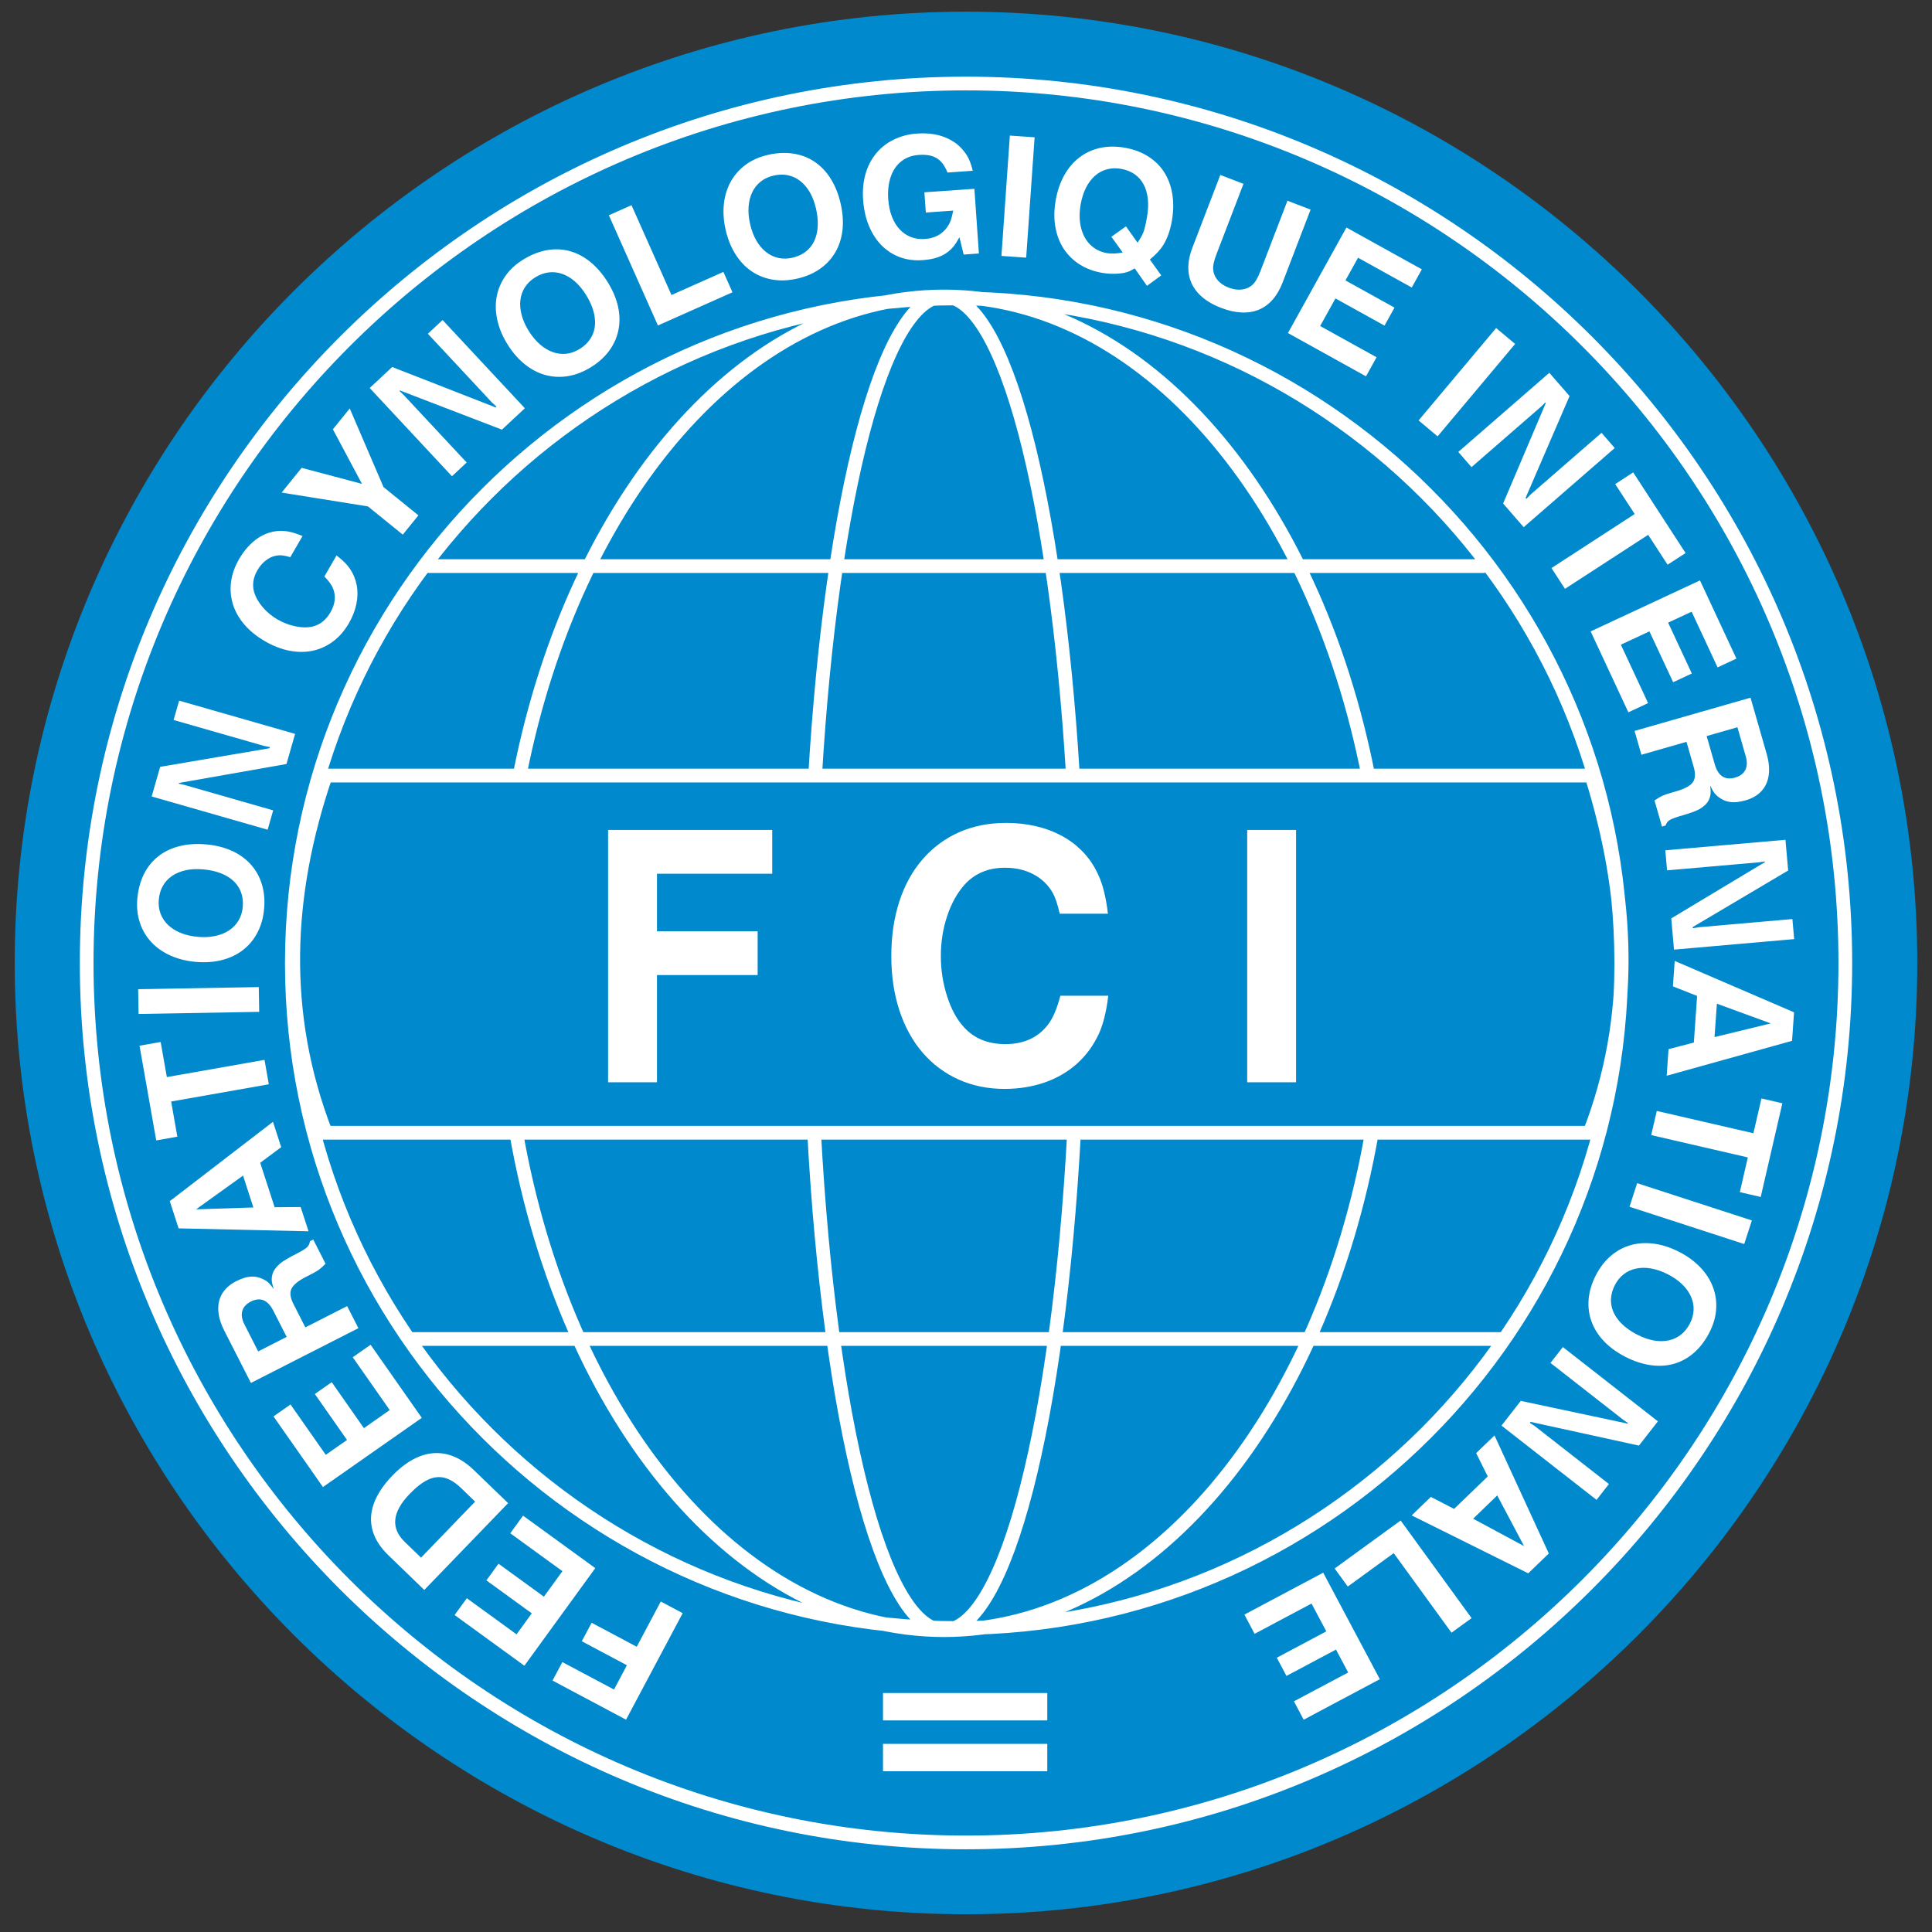 <?xml version="1.0" encoding="UTF-8"?>
<!DOCTYPE svg PUBLIC "-//W3C//DTD SVG 1.1//EN" "http://www.w3.org/Graphics/SVG/1.1/DTD/svg11.dtd">
<!-- Creator: CorelDRAW -->
<svg xmlns="http://www.w3.org/2000/svg" xml:space="preserve" width="210mm" height="210mm" style="shape-rendering:geometricPrecision; text-rendering:geometricPrecision; image-rendering:optimizeQuality; fill-rule:evenodd; clip-rule:evenodd"
viewBox="0 0 210 210"
 xmlns:xlink="http://www.w3.org/1999/xlink">
 <rect x="0" y="0" width="210" height="210" fill="#333333" stroke="none"/>
 <defs>
  <style type="text/css">
   <![CDATA[
    .str0 {stroke:white;stroke-width:1.491}
    .fil2 {fill:none}
    .fil0 {fill:#0089CC}
    .fil1 {fill:white}
   ]]>
  </style>
 </defs>
 <g id="Слой_x0020_1">
  <path class="fil0" d="M105 1.27c56.951,0 103.4,46.449 103.4,103.401 0,56.95 -46.45,103.4 -103.4,103.4 -56.951,0 -103.4,-46.449 -103.4,-103.4 0,-56.951 46.45,-103.401 103.4,-103.401l0 0z"/>
  <path class="fil1" d="M66.096 117.637l0 -27.427 17.841 0 0 4.761 -12.527 0 0 6.254 10.942 0 0 4.761 -10.942 0 0 11.651 -5.314 0zm49.092 -18.323c-0.221,-0.984 -0.473,-1.739 -0.754,-2.254 -0.501,-0.877 -1.201,-1.554 -2.111,-2.031 -0.903,-0.476 -1.932,-0.71 -3.091,-0.71 -1.802,0 -3.262,0.609 -4.38,1.833 -0.815,0.915 -1.449,2.057 -1.903,3.429 -0.455,1.372 -0.683,2.82 -0.683,4.336 0,1.523 0.228,2.984 0.683,4.381 0.449,1.404 1.059,2.52 1.831,3.359 1.118,1.226 2.613,1.834 4.486,1.834 2.028,0 3.585,-0.711 4.661,-2.14 0.521,-0.672 0.965,-1.72 1.332,-3.121l5.207 0c-0.21,1.737 -0.556,3.134 -1.047,4.188 -0.588,1.249 -1.377,2.324 -2.369,3.213 -1,0.887 -2.166,1.569 -3.505,2.031 -1.347,0.462 -2.794,0.698 -4.349,0.698 -1.82,0 -3.482,-0.341 -5.002,-1.02 -1.519,-0.689 -2.831,-1.665 -3.92,-2.934 -1.094,-1.276 -1.932,-2.806 -2.518,-4.591 -0.581,-1.784 -0.874,-3.751 -0.874,-5.898 0,-2.17 0.293,-4.146 0.874,-5.935 0.586,-1.791 1.429,-3.321 2.536,-4.59 1.1,-1.27 2.422,-2.248 3.954,-2.928 1.538,-0.679 3.243,-1.016 5.12,-1.016 1.103,0 2.15,0.114 3.143,0.336 0.999,0.222 1.925,0.558 2.776,1.003 0.858,0.445 1.584,0.978 2.202,1.588 0.807,0.781 1.44,1.696 1.902,2.742 0.478,1.01 0.825,2.407 1.04,4.197l-5.241 0zm20.377 18.323l0 -27.427 5.312 0 0 27.427 -5.312 0z"/>
  <path class="fil2 str0" d="M35.408 84.3l137.576 0c4.111,13.164 4.715,26.143 -0.195,38.825l-137.381 0c-5.013,-12.956 -4.407,-25.912 0,-38.825l0 0zm53.196 -0.08c1.793,-29.969 7.387,-51.995 13.999,-51.995 6.589,0 12.182,21.924 14.007,51.84m0.133 39.06c-1.67,31.042 -7.386,54.067 -14.139,54.067 -6.762,0 -12.447,-23.08 -14.118,-54.16m60.628 0.093c-5.44,31.061 -24.255,54.067 -46.51,54.067 -22.294,0 -41.092,-23.057 -46.512,-54.16m-11.774 22.51l118.952 0m-117.247 -84.009l115.377 0m-104.871 22.509c5.93,-29.893 24.34,-51.817 46.075,-51.817 21.761,0 40.246,22.047 46.123,52.089m-44.751 -51.876c39.796,0 72.249,32.462 72.249,72.262 0,39.802 -32.453,72.259 -72.249,72.259 -39.794,0 -72.254,-32.457 -72.254,-72.259 0,-39.799 32.46,-72.262 72.254,-72.262l0 0zm1.024 -23.36c52.639,0 95.578,42.941 95.578,95.592 0,52.653 -42.939,95.594 -95.578,95.594 -52.643,0 -95.578,-42.942 -95.578,-95.594 0,-52.651 42.934,-95.592 95.578,-95.592l0 0z"/>
  <polygon class="fil1" points="95.978,184.024 113.834,184.024 113.834,187.001 95.978,187.001 "/>
  <polygon class="fil1" points="95.978,189.551 113.834,189.551 113.834,192.528 95.978,192.528 "/>
  <path class="fil1" d="M74.205 175.344l-6.157 11.577 -7.991 -4.251 1.069 -2.01 5.612 2.984 1.405 -2.639 -4.904 -2.609 1.069 -2.008 4.902 2.607 2.614 -4.918 2.381 1.267zm-17.349 -10.597l7.848 5.703 -7.707 10.607 -7.584 -5.511 1.329 -1.827 5.404 3.926 1.656 -2.282 -4.933 -3.583 1.316 -1.813 4.933 3.586 2.015 -2.774 -5.669 -4.119 1.392 -1.914zm-10.737 8.074l-3.904 -3.771c-0.882,-0.853 -1.455,-1.751 -1.722,-2.705 -0.265,-0.949 -0.217,-1.928 0.15,-2.932 0.364,-1.004 1.032,-2.01 2.001,-3.014 0.978,-1.011 1.974,-1.715 2.987,-2.104 1.016,-0.391 2.021,-0.457 3.016,-0.206 0.998,0.258 1.955,0.83 2.874,1.717l3.708 3.579 -9.109 9.435zm5.525 -9.602l-1.52 -1.468c-0.615,-0.594 -1.216,-0.967 -1.796,-1.118 -0.582,-0.153 -1.185,-0.085 -1.802,0.203 -0.617,0.29 -1.282,0.805 -1.993,1.541 -1.914,1.981 -2.089,3.727 -0.525,5.237l1.754 1.694 5.883 -6.09zm-11.364 -17.052l5.567 7.948 -10.743 7.521 -5.376 -7.678 1.851 -1.296 3.831 5.472 2.309 -1.616 -3.497 -4.994 1.835 -1.288 3.498 4.997 2.806 -1.964 -4.019 -5.742 1.939 -1.358zm-4.894 -8.806c-0.315,0.318 -0.566,0.542 -0.756,0.677 -0.191,0.133 -0.513,0.316 -0.97,0.547l-0.373 0.19c-0.869,0.443 -1.403,0.88 -1.606,1.31 -0.201,0.425 -0.131,0.976 0.213,1.651l1.296 2.545 4.543 -2.314 1.224 2.401 -11.683 5.952 -2.887 -5.664c-0.402,-0.789 -0.622,-1.53 -0.66,-2.225 -0.036,-0.695 0.109,-1.31 0.44,-1.846 0.331,-0.539 0.829,-0.979 1.5,-1.32 0.633,-0.324 1.188,-0.491 1.667,-0.5 0.366,-0.023 0.735,0.05 1.11,0.208 0.276,0.117 0.503,0.244 0.673,0.393 0.173,0.151 0.387,0.396 0.635,0.739 -0.126,-0.382 -0.198,-0.684 -0.214,-0.919 -0.017,-0.233 0.014,-0.485 0.098,-0.755 0.059,-0.185 0.155,-0.365 0.281,-0.533 0.163,-0.21 0.331,-0.389 0.496,-0.533 0.172,-0.146 0.422,-0.318 0.75,-0.51 0.328,-0.19 0.782,-0.439 1.366,-0.736 0.438,-0.234 0.731,-0.43 0.882,-0.586 0.15,-0.155 0.242,-0.361 0.277,-0.622l0.357 -0.18 1.34 2.63zm-4.226 7.953l-1.438 -2.822c-0.611,-1.201 -1.43,-1.539 -2.458,-1.016 -0.499,0.254 -0.808,0.594 -0.931,1.022 -0.12,0.43 -0.043,0.915 0.232,1.454l1.498 2.941 3.098 -1.58zm-11.745 -11.795l-0.962 -2.957 11.217 -8.626 0.894 2.756 -2.282 1.699 1.57 4.832 2.827 -0.023 0.857 2.636 -14.121 -0.318zm1.898 -2.069l6.229 -0.204 -1.125 -3.464 -5.104 3.668zm7.906 -13.593l-10.616 1.873 0.674 3.823 -2.297 0.405 -1.815 -10.294 2.297 -0.405 0.673 3.816 10.616 -1.873 0.468 2.655zm-1.045 -7.873l-13.111 0.229 -0.047 -2.694 13.111 -0.228 0.047 2.693zm-13.248 -12.292c0.089,-0.998 0.324,-1.884 0.71,-2.662 0.384,-0.778 0.902,-1.423 1.55,-1.939 0.651,-0.517 1.414,-0.885 2.296,-1.111 0.88,-0.224 1.852,-0.291 2.906,-0.2 1.045,0.093 1.978,0.324 2.797,0.694 0.825,0.37 1.513,0.867 2.07,1.482 0.553,0.62 0.954,1.332 1.205,2.147 0.249,0.814 0.333,1.702 0.249,2.663 -0.083,0.964 -0.32,1.825 -0.714,2.581 -0.389,0.756 -0.911,1.389 -1.564,1.899 -0.655,0.513 -1.418,0.878 -2.294,1.102 -0.872,0.227 -1.828,0.295 -2.867,0.203 -1.012,-0.088 -1.929,-0.32 -2.76,-0.695 -0.826,-0.374 -1.517,-0.863 -2.08,-1.47 -0.559,-0.608 -0.971,-1.31 -1.232,-2.111 -0.262,-0.796 -0.352,-1.659 -0.272,-2.586l0 0zm6.582 4.14c0.687,0.061 1.318,0.028 1.895,-0.096 0.578,-0.124 1.079,-0.329 1.511,-0.618 0.429,-0.286 0.77,-0.647 1.024,-1.076 0.25,-0.433 0.401,-0.919 0.448,-1.461 0.067,-0.757 -0.061,-1.43 -0.381,-2.016 -0.321,-0.586 -0.817,-1.055 -1.49,-1.411 -0.669,-0.352 -1.482,-0.573 -2.433,-0.656 -0.694,-0.06 -1.32,-0.03 -1.889,0.091 -0.564,0.125 -1.061,0.329 -1.486,0.619 -0.424,0.288 -0.757,0.65 -1.004,1.085 -0.247,0.433 -0.394,0.932 -0.442,1.489 -0.048,0.551 0.014,1.06 0.19,1.526 0.173,0.469 0.448,0.88 0.82,1.234 0.373,0.358 0.837,0.646 1.385,0.869 0.55,0.221 1.168,0.361 1.854,0.42l0 0zm-5.023 -15.259l0.923 -3.22 11.892 -2.023 0.035 -0.127 -0.677 -0.136 -9.79 -2.808 0.604 -2.102 12.604 3.613 -0.938 3.276 -11.692 2.061 -0.021 0.073 0.623 0.136 9.646 2.767 -0.604 2.103 -12.604 -3.614zm15.066 -26.01c-0.464,-0.138 -0.836,-0.206 -1.122,-0.204 -0.493,0.009 -0.949,0.156 -1.375,0.442 -0.426,0.284 -0.785,0.679 -1.079,1.188 -0.457,0.791 -0.574,1.58 -0.356,2.362 0.176,0.577 0.489,1.129 0.941,1.656 0.453,0.528 0.99,0.972 1.619,1.335 0.628,0.363 1.292,0.614 1.988,0.748 0.694,0.138 1.312,0.138 1.854,0 0.789,-0.201 1.421,-0.713 1.897,-1.536 0.514,-0.89 0.615,-1.743 0.296,-2.558 -0.147,-0.391 -0.466,-0.834 -0.955,-1.333l1.319 -2.287c0.672,0.509 1.162,0.996 1.473,1.464 0.369,0.556 0.612,1.161 0.729,1.809 0.115,0.649 0.1,1.325 -0.049,2.025 -0.148,0.704 -0.419,1.396 -0.814,2.077 -0.462,0.801 -1.025,1.45 -1.692,1.954 -0.669,0.504 -1.407,0.846 -2.208,1.022 -0.806,0.176 -1.651,0.176 -2.54,0.007 -0.885,-0.172 -1.775,-0.513 -2.663,-1.026 -0.898,-0.518 -1.641,-1.119 -2.236,-1.802 -0.593,-0.686 -1.011,-1.421 -1.257,-2.211 -0.246,-0.788 -0.316,-1.603 -0.208,-2.438 0.108,-0.837 0.401,-1.667 0.878,-2.493 0.279,-0.482 0.592,-0.916 0.935,-1.298 0.346,-0.386 0.721,-0.714 1.12,-0.981 0.402,-0.27 0.807,-0.461 1.217,-0.586 0.53,-0.167 1.07,-0.228 1.622,-0.179 0.534,0.029 1.201,0.21 1.998,0.544l-1.33 2.302zm12.232 -2.449l-3.792 -3.07 -9.378 -1.502 2.177 -2.691 6.557 1.748 -3.164 -5.936 1.834 -2.265 3.671 8.548 3.791 3.071 -1.696 2.095zm-3.6 -15.937l2.449 -2.285 11.234 4.391 0.096 -0.09 -0.51 -0.466 -6.945 -7.448 1.6 -1.493 8.944 9.59 -2.494 2.325 -11.082 -4.258 -0.056 0.053 0.463 0.438 6.844 7.339 -1.6 1.493 -8.943 -9.59zm16.646 -13.935c0.848,-0.531 1.699,-0.877 2.552,-1.037 0.851,-0.16 1.678,-0.135 2.481,0.071 0.805,0.211 1.558,0.596 2.268,1.166 0.71,0.568 1.347,1.302 1.909,2.2 0.554,0.889 0.933,1.773 1.13,2.65 0.201,0.883 0.217,1.73 0.061,2.545 -0.161,0.814 -0.489,1.564 -0.989,2.255 -0.5,0.689 -1.159,1.291 -1.977,1.802 -0.822,0.512 -1.651,0.841 -2.492,0.984 -0.837,0.143 -1.658,0.107 -2.458,-0.106 -0.802,-0.215 -1.552,-0.604 -2.26,-1.169 -0.705,-0.56 -1.335,-1.283 -1.887,-2.167 -0.538,-0.863 -0.905,-1.736 -1.105,-2.624 -0.199,-0.885 -0.225,-1.731 -0.08,-2.545 0.149,-0.813 0.464,-1.564 0.945,-2.255 0.476,-0.689 1.114,-1.28 1.902,-1.771l0 0zm0.653 7.748c0.365,0.584 0.773,1.067 1.218,1.454 0.446,0.387 0.912,0.664 1.403,0.835 0.487,0.17 0.979,0.225 1.475,0.17 0.497,-0.06 0.975,-0.234 1.435,-0.522 0.646,-0.402 1.107,-0.91 1.382,-1.519 0.275,-0.607 0.353,-1.286 0.231,-2.038 -0.121,-0.745 -0.434,-1.527 -0.942,-2.34 -0.368,-0.589 -0.769,-1.07 -1.209,-1.451 -0.439,-0.377 -0.9,-0.651 -1.388,-0.816 -0.486,-0.165 -0.974,-0.214 -1.472,-0.15 -0.493,0.065 -0.981,0.248 -1.456,0.545 -0.468,0.294 -0.837,0.649 -1.104,1.069 -0.27,0.422 -0.433,0.889 -0.492,1.399 -0.062,0.514 -0.013,1.056 0.14,1.627 0.154,0.575 0.414,1.152 0.779,1.736l0 0zm8.699 -12.59l2.461 -1.096 4.348 9.764 5.641 -2.511 0.985 2.215 -8.102 3.607 -5.333 -11.979zm17.261 -6.559c0.975,-0.226 1.892,-0.275 2.75,-0.149 0.86,0.126 1.633,0.417 2.323,0.874 0.692,0.462 1.279,1.071 1.766,1.842 0.486,0.766 0.851,1.67 1.088,2.701 0.237,1.022 0.305,1.982 0.207,2.874 -0.099,0.899 -0.357,1.707 -0.772,2.425 -0.418,0.718 -0.972,1.321 -1.669,1.811 -0.697,0.49 -1.517,0.844 -2.455,1.06 -0.945,0.219 -1.836,0.258 -2.677,0.119 -0.839,-0.137 -1.603,-0.436 -2.29,-0.899 -0.689,-0.465 -1.272,-1.078 -1.757,-1.841 -0.484,-0.76 -0.845,-1.649 -1.079,-2.663 -0.229,-0.992 -0.292,-1.936 -0.192,-2.841 0.101,-0.901 0.352,-1.709 0.755,-2.432 0.404,-0.719 0.947,-1.327 1.626,-1.825 0.676,-0.495 1.472,-0.847 2.376,-1.055l0 0zm-1.903 7.538c0.155,0.671 0.381,1.262 0.677,1.774 0.294,0.509 0.646,0.923 1.054,1.244 0.405,0.322 0.853,0.533 1.341,0.642 0.489,0.105 0.998,0.097 1.527,-0.026 0.741,-0.172 1.34,-0.5 1.799,-0.986 0.459,-0.486 0.751,-1.102 0.882,-1.852 0.127,-0.746 0.087,-1.587 -0.128,-2.519 -0.157,-0.677 -0.379,-1.263 -0.672,-1.766 -0.293,-0.499 -0.639,-0.909 -1.046,-1.223 -0.406,-0.315 -0.852,-0.518 -1.342,-0.62 -0.488,-0.1 -1.008,-0.085 -1.553,0.041 -0.539,0.125 -1.004,0.34 -1.393,0.651 -0.393,0.31 -0.7,0.698 -0.921,1.162 -0.225,0.466 -0.355,0.996 -0.398,1.585 -0.041,0.593 0.018,1.223 0.173,1.893l0 0zm22.746 1.407c-0.096,0.167 -0.161,0.28 -0.193,0.333 -0.03,0.055 -0.081,0.138 -0.148,0.255 -0.255,0.4 -0.554,0.734 -0.9,1.001 -0.348,0.269 -0.744,0.475 -1.197,0.622 -0.453,0.145 -0.979,0.24 -1.585,0.283 -1.169,0.08 -2.227,-0.136 -3.171,-0.653 -0.947,-0.517 -1.706,-1.287 -2.276,-2.313 -0.571,-1.028 -0.905,-2.225 -1,-3.594 -0.07,-1.006 0.016,-1.939 0.258,-2.792 0.241,-0.852 0.622,-1.594 1.145,-2.233 0.522,-0.64 1.163,-1.144 1.928,-1.52 0.761,-0.374 1.613,-0.594 2.551,-0.661 1.705,-0.118 3.134,0.257 4.283,1.122 0.429,0.338 0.799,0.751 1.11,1.239 0.259,0.421 0.477,0.984 0.647,1.687l-2.745 0.193c-0.204,-0.501 -0.441,-0.897 -0.714,-1.189 -0.276,-0.292 -0.611,-0.495 -1.002,-0.611 -0.394,-0.116 -0.866,-0.154 -1.412,-0.114 -0.734,0.05 -1.363,0.28 -1.888,0.689 -0.525,0.408 -0.908,0.969 -1.153,1.679 -0.246,0.712 -0.339,1.523 -0.275,2.445 0.049,0.692 0.179,1.318 0.391,1.872 0.213,0.55 0.492,1.017 0.843,1.394 0.347,0.378 0.757,0.658 1.224,0.843 0.469,0.184 0.979,0.255 1.538,0.215 1.05,-0.073 1.856,-0.507 2.428,-1.303 0.156,-0.236 0.282,-0.478 0.372,-0.729 0.087,-0.248 0.176,-0.603 0.267,-1.052l-2.979 0.208 -0.155 -2.199 5.435 -0.379 0.49 7.03 -1.656 0.117 -0.46 -1.885zm4.567 2.032l0.915 -13.081 2.69 0.188 -0.915 13.081 -2.69 -0.188zm15.819 3.254l-1.331 -1.9c-0.251,0.147 -0.453,0.254 -0.597,0.321 -0.331,0.142 -0.777,0.228 -1.338,0.258 -0.56,0.028 -1.1,-0.003 -1.628,-0.096 -0.924,-0.164 -1.738,-0.474 -2.449,-0.929 -0.709,-0.457 -1.29,-1.036 -1.734,-1.727 -0.448,-0.7 -0.741,-1.494 -0.889,-2.387 -0.149,-0.891 -0.131,-1.843 0.048,-2.855 0.183,-1.03 0.492,-1.937 0.938,-2.726 0.443,-0.788 0.992,-1.43 1.651,-1.929 0.659,-0.498 1.407,-0.842 2.244,-1.024 0.837,-0.182 1.731,-0.188 2.684,-0.02 0.953,0.167 1.793,0.478 2.513,0.932 0.725,0.456 1.308,1.03 1.756,1.722 0.443,0.696 0.743,1.493 0.887,2.395 0.149,0.898 0.131,1.865 -0.05,2.9 -0.188,1.059 -0.496,1.928 -0.924,2.609 -0.297,0.505 -0.787,1.036 -1.466,1.594l1.235 1.726 -1.551 1.136zm-2.282 -6.467l1.258 1.773c0.311,-0.451 0.526,-0.835 0.642,-1.152 0.121,-0.317 0.247,-0.853 0.38,-1.606 0.128,-0.73 0.16,-1.396 0.096,-1.995 -0.064,-0.601 -0.218,-1.13 -0.462,-1.583 -0.245,-0.454 -0.574,-0.826 -0.984,-1.11 -0.409,-0.283 -0.901,-0.48 -1.472,-0.58 -0.544,-0.096 -1.054,-0.077 -1.536,0.056 -0.485,0.132 -0.919,0.367 -1.299,0.706 -0.384,0.34 -0.707,0.77 -0.972,1.294 -0.261,0.522 -0.453,1.119 -0.574,1.794 -0.16,0.923 -0.153,1.764 0.032,2.522 0.18,0.764 0.516,1.387 1.003,1.871 0.492,0.484 1.098,0.791 1.82,0.919 0.448,0.079 1.017,0.056 1.713,-0.067l-1.232 -1.713 1.587 -1.128zm10.256 -5.589l2.518 0.966 -2.938 7.652c-0.27,0.702 -0.391,1.238 -0.359,1.599 0.021,0.445 0.181,0.844 0.473,1.201 0.295,0.357 0.698,0.631 1.205,0.828 0.716,0.274 1.374,0.299 1.978,0.076 0.225,-0.087 0.418,-0.205 0.585,-0.353 0.165,-0.144 0.323,-0.34 0.467,-0.587 0.144,-0.251 0.288,-0.559 0.43,-0.929l2.938 -7.651 2.515 0.966 -3.041 7.923c-0.286,0.747 -0.649,1.37 -1.084,1.863 -0.437,0.496 -0.937,0.859 -1.502,1.093 -0.565,0.232 -1.196,0.336 -1.887,0.301 -0.691,-0.031 -1.425,-0.196 -2.207,-0.497 -1.05,-0.402 -1.871,-0.922 -2.47,-1.565 -0.595,-0.641 -0.951,-1.387 -1.061,-2.225 -0.112,-0.843 0.021,-1.754 0.398,-2.736l3.041 -7.925zm15.835 21.889l-8.486 -4.704 6.357 -11.471 8.198 4.546 -1.096 1.976 -5.84 -3.238 -1.367 2.466 5.332 2.957 -1.085 1.958 -5.333 -2.956 -1.663 2.997 6.131 3.397 -1.148 2.071zm5.717 4.793l8.428 -10.043 2.065 1.73 -8.429 10.046 -2.065 -1.732zm14.209 -5.176l2.2 2.528 -4.781 11.075 0.087 0.098 0.482 -0.493 7.686 -6.682 1.436 1.652 -9.897 8.603 -2.236 -2.574 4.642 -10.927 -0.051 -0.058 -0.455 0.449 -7.573 6.583 -1.434 -1.652 9.895 -8.604zm0.236 21.223l9.041 -5.872 -2.116 -3.255 1.955 -1.271 5.694 8.767 -1.955 1.27 -2.111 -3.25 -9.043 5.872 -1.466 -2.26zm8.356 15.68l-4.1 -8.793 11.884 -5.542 3.96 8.497 -2.046 0.955 -2.822 -6.053 -2.556 1.192 2.577 5.525 -2.031 0.948 -2.577 -5.527 -3.106 1.448 2.961 6.35 -2.145 1zm2.842 9.582c0.37,-0.251 0.659,-0.422 0.871,-0.518 0.212,-0.096 0.565,-0.213 1.056,-0.353l0.402 -0.116c0.937,-0.269 1.546,-0.595 1.827,-0.978 0.279,-0.381 0.315,-0.934 0.107,-1.659l-0.786 -2.748 -4.902 1.404 -0.743 -2.59 12.604 -3.614 1.754 6.109c0.244,0.854 0.318,1.622 0.221,2.313 -0.096,0.688 -0.357,1.262 -0.782,1.726 -0.43,0.468 -1.002,0.802 -1.727,1.01 -0.682,0.195 -1.26,0.253 -1.731,0.171 -0.363,-0.047 -0.713,-0.187 -1.05,-0.416 -0.251,-0.165 -0.446,-0.335 -0.585,-0.514 -0.142,-0.18 -0.304,-0.463 -0.485,-0.847 0.05,0.4 0.064,0.713 0.036,0.945 -0.027,0.232 -0.107,0.47 -0.24,0.721 -0.093,0.171 -0.221,0.329 -0.377,0.47 -0.199,0.175 -0.4,0.318 -0.59,0.428 -0.197,0.111 -0.473,0.231 -0.832,0.357 -0.359,0.124 -0.853,0.281 -1.482,0.461 -0.476,0.146 -0.798,0.284 -0.979,0.408 -0.176,0.122 -0.307,0.309 -0.389,0.557l-0.387 0.111 -0.814 -2.84zm5.666 -7.001l0.874 3.046c0.37,1.295 1.109,1.784 2.221,1.467 0.535,-0.155 0.905,-0.431 1.107,-0.826 0.202,-0.399 0.217,-0.891 0.051,-1.473l-0.908 -3.171 -3.344 0.958zm8.566 11.277l0.295 3.337 -10.377 6.15 0.009 0.129 0.684 -0.114 10.144 -0.888 0.192 2.18 -13.063 1.143 -0.295 -3.396 10.175 -6.112 -0.006 -0.076 -0.631 0.094 -9.995 0.874 -0.192 -2.178 13.062 -1.144zm0.935 18.751l-0.218 3.1 -13.628 3.794 0.201 -2.888 2.753 -0.72 0.354 -5.067 -2.63 -1.04 0.195 -2.764 12.972 5.586zm-2.534 1.205l-5.854 -2.142 -0.256 3.631 6.11 -1.489zm-12.387 9.517l10.503 2.424 0.874 -3.782 2.273 0.523 -2.353 10.185 -2.271 -0.526 0.871 -3.773 -10.503 -2.426 0.606 -2.626zm-2.134 7.851l12.472 4.051 -0.835 2.564 -12.469 -4.054 0.832 -2.561zm7.869 16.198c-0.453,0.892 -1.004,1.626 -1.653,2.202 -0.647,0.577 -1.369,0.981 -2.163,1.217 -0.798,0.236 -1.642,0.293 -2.547,0.169 -0.899,-0.121 -1.825,-0.423 -2.768,-0.903 -0.932,-0.476 -1.712,-1.038 -2.334,-1.69 -0.624,-0.652 -1.077,-1.37 -1.363,-2.149 -0.281,-0.782 -0.386,-1.592 -0.313,-2.442 0.073,-0.848 0.329,-1.703 0.766,-2.561 0.441,-0.865 0.983,-1.573 1.628,-2.129 0.645,-0.553 1.365,-0.947 2.163,-1.175 0.798,-0.231 1.641,-0.281 2.541,-0.162 0.891,0.119 1.804,0.412 2.732,0.887 0.906,0.46 1.669,1.02 2.299,1.678 0.628,0.656 1.084,1.367 1.378,2.143 0.293,0.77 0.41,1.578 0.352,2.419 -0.055,0.835 -0.295,1.669 -0.718,2.497l0 0zm-4.551 -6.304c-0.615,-0.313 -1.212,-0.519 -1.795,-0.622 -0.579,-0.101 -1.123,-0.099 -1.631,0.009 -0.505,0.103 -0.956,0.311 -1.352,0.616 -0.396,0.306 -0.716,0.7 -0.963,1.184 -0.345,0.677 -0.478,1.349 -0.402,2.012 0.078,0.663 0.361,1.285 0.853,1.866 0.489,0.577 1.159,1.086 2.012,1.521 0.62,0.316 1.21,0.521 1.784,0.622 0.571,0.096 1.109,0.094 1.61,-0.016 0.501,-0.11 0.945,-0.318 1.338,-0.629 0.389,-0.311 0.713,-0.718 0.967,-1.217 0.252,-0.491 0.384,-0.988 0.396,-1.486 0.016,-0.5 -0.085,-0.983 -0.297,-1.452 -0.213,-0.471 -0.533,-0.912 -0.958,-1.321 -0.428,-0.414 -0.947,-0.773 -1.562,-1.087l0 0zm-1.061 15.991l-2.062 2.639 -11.781 -2.579 -0.08 0.103 0.576 0.382 8.024 6.27 -1.347 1.722 -10.334 -8.072 2.099 -2.687 11.612 2.471 0.045 -0.059 -0.526 -0.361 -7.905 -6.178 1.347 -1.724 10.331 8.074zm-11.858 14.365l-2.237 2.158 -12.668 -6.297 2.083 -2.012 2.527 1.306 3.656 -3.529 -1.258 -2.534 1.992 -1.923 5.904 12.831zm-2.689 -0.8l-2.918 -5.509 -2.618 2.529 5.536 2.98zm-5.707 7.827l-2.181 1.583 -6.282 -8.646 -4.994 3.629 -1.425 -1.962 7.173 -5.214 7.709 10.61zm-24.694 -0.384l8.566 -4.555 6.156 11.577 -8.276 4.402 -1.063 -1.997 5.899 -3.135 -1.326 -2.49 -5.383 2.863 -1.052 -1.978 5.385 -2.863 -1.609 -3.025 -6.188 3.291 -1.109 -2.09z"/>
 </g>
</svg>
